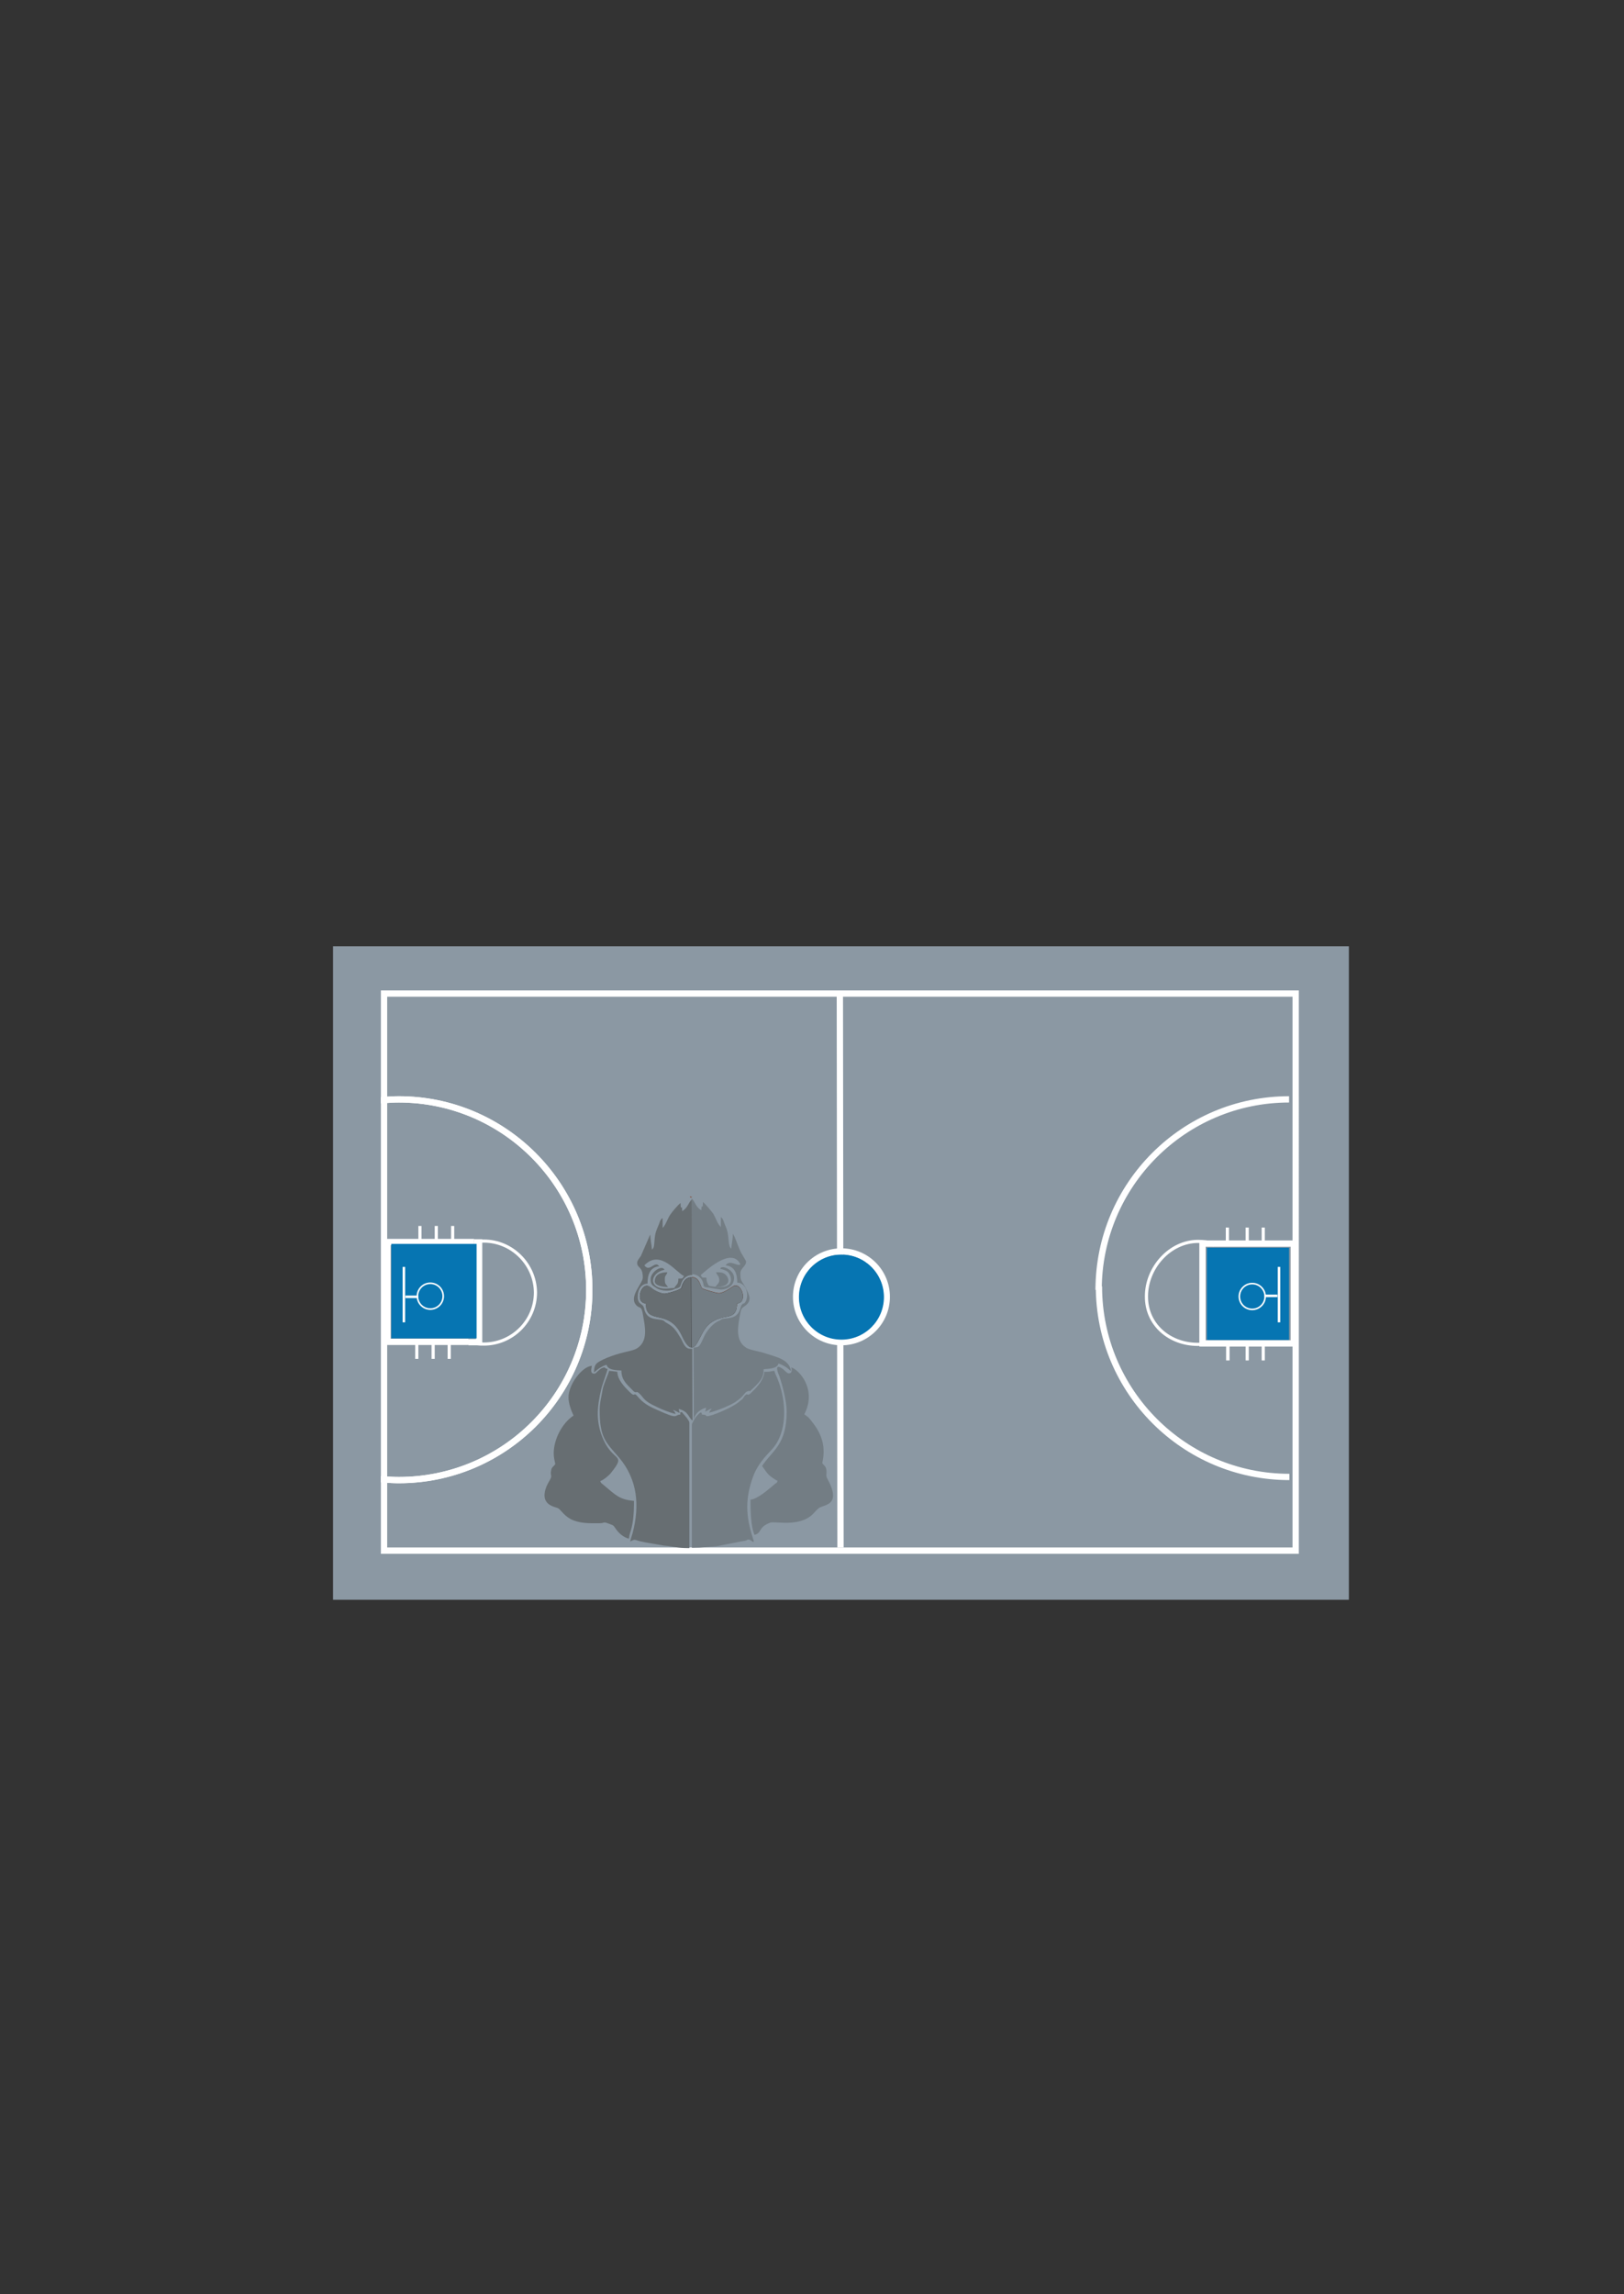 <?xml version="1.0" encoding="utf-8"?>
<!-- Generator: Adobe Illustrator 17.0.0, SVG Export Plug-In . SVG Version: 6.00 Build 0)  -->
<!DOCTYPE svg PUBLIC "-//W3C//DTD SVG 1.1//EN" "http://www.w3.org/Graphics/SVG/1.1/DTD/svg11.dtd">
<svg version="1.1" xmlns="http://www.w3.org/2000/svg" xmlns:xlink="http://www.w3.org/1999/xlink" x="0px" y="0px" width="515.9px"
	 height="728.5px" viewBox="0 0 515.9 728.5" enable-background="new 0 0 515.9 728.5" xml:space="preserve">
<rect x="0" y="0" width="515.9" height="728.5" fill="#333333" stroke="none"/>
<g id="Layer_1">
	<circle fill="none" stroke="#FFFFFF" stroke-miterlimit="10" cx="389.5" cy="408.1" r="6.1"/>
	<rect x="129" y="397.4" fill="#FFFFFF" width="1.5" height="22.7"/>
	<rect x="130.3" y="408.6" fill="#FFFFFF" width="10" height="1.6"/>
	<circle fill="none" stroke="#FFFFFF" stroke-miterlimit="10" cx="146.4" cy="409.5" r="6.1"/>
	<rect x="391.8" y="359" display="none" fill="#FFFFFF" width="1.5" height="22"/>
	<rect x="395.7" y="407.3" fill="#FFFFFF" width="10" height="1.6"/>
	<rect x="105.8" y="300.5" fill="#8B98A3" width="322.7" height="207.5"/>
	<rect x="383.4" y="396.2" fill="#0675B2" width="26.1" height="29.3"/>
	<line fill="none" stroke="#FFFFFF" stroke-width="2" stroke-miterlimit="10" x1="266.8" y1="315.5" x2="267" y2="491.4"/>
	<path fill="none" stroke="#FFFFFF" stroke-width="2" stroke-miterlimit="10" d="M139.8,365.6"/>
	<path fill="none" stroke="#FFFFFF" stroke-width="2" stroke-miterlimit="10" d="M121.6,365.6"/>
	<g>
		<path fill="none" stroke="#FFFFFF" stroke-width="2" stroke-miterlimit="10" d="M122,315.5v33.8c1.5-0.1,3.1-0.2,4.7-0.2
			c33.4,0,60.5,27.1,60.5,60.5S160.1,470,126.7,470c-1.6,0-3.1-0.1-4.7-0.2v22.6h289.6V315.5H122z"/>
		<path fill="none" stroke="#FFFFFF" stroke-width="2" stroke-miterlimit="10" d="M187.2,409.6c0-33.4-27.1-60.5-60.5-60.5
			c-1.6,0-3.1,0.1-4.7,0.2v120.5c1.5,0.1,3.1,0.2,4.7,0.2C160.1,470,187.2,443,187.2,409.6z"/>
	</g>
	<g>
		<g>
			<path fill="none" stroke="#FFFFFF" stroke-width="2" stroke-miterlimit="10" d="M349.1,408.5c0,33.4,27.1,60.5,60.5,60.5"/>
		</g>
	</g>
	<g>
		<g>
			<path fill="none" stroke="#FFFFFF" stroke-width="2" stroke-miterlimit="10" d="M409.5,349.1c-33.4,0-60.5,27.1-60.5,60.5"/>
		</g>
	</g>
	<circle fill="none" stroke="#FFFFFF" stroke-width="2" stroke-miterlimit="10" cx="267.3" cy="411.8" r="14.4"/>
	<g>
		<path fill="none" stroke="#FFFFFF" stroke-width="2" stroke-miterlimit="10" d="M150.6,394.4h-27.5v31.7h25.7"/>
		<path fill="none" stroke="#FFFFFF" stroke-width="2" stroke-miterlimit="10" d="M137.3,410.5"/>
		<path fill="none" stroke="#FFFFFF" stroke-miterlimit="10" d="M153.7,394.1c-1,0-2,0.1-3,0.3h1.6v31.7h-3.4
			c1.5,0.5,3.2,0.7,4.8,0.7c9,0,16.4-7.3,16.4-16.4C170,401.5,162.7,394.1,153.7,394.1z"/>
		<path fill="none" stroke="#FFFFFF" stroke-width="2" stroke-miterlimit="10" d="M137.3,410.5"/>
		<path fill="none" stroke="#FFFFFF" stroke-width="2" stroke-miterlimit="10" d="M148.8,426.2h3.4v-31.7h-1.6"/>
	</g>
	<g>
		<path fill="none" stroke="#FFFFFF" stroke-width="2" stroke-miterlimit="10" d="M383.5,426.6H411v-31.7h-25.7"/>
		<path fill="none" stroke="#FFFFFF" stroke-width="2" stroke-miterlimit="10" d="M396.9,410.5"/>
		<path fill="none" stroke="#FFFFFF" stroke-miterlimit="10" d="M380.5,426.9c1,0,2-0.1,3-0.3H382v-31.7h3.4
			c-1.5-0.5-3.2-0.7-4.8-0.7c-9,0-16.4,8.4-16.4,17.4C364.1,420.6,371.5,426.9,380.5,426.9z"/>
		<path fill="none" stroke="#FFFFFF" stroke-width="2" stroke-miterlimit="10" d="M396.9,410.5"/>
		<path fill="none" stroke="#FFFFFF" stroke-width="2" stroke-miterlimit="10" d="M385.4,394.9H382v31.7h1.6"/>
	</g>
	<rect x="143.3" y="389.3" fill="#FFFFFF" width="1" height="5.7"/>
	<rect x="138.1" y="389.3" fill="#FFFFFF" width="1" height="5.7"/>
	<rect x="132.9" y="389.3" fill="#FFFFFF" width="1" height="5.7"/>
	<rect x="124.3" y="395" fill="#0675B2" width="27.1" height="30"/>
	<rect x="142.2" y="426.8" fill="#FFFFFF" width="1" height="4.7"/>
	<rect x="137.1" y="426.8" fill="#FFFFFF" width="1" height="4.7"/>
	<rect x="131.9" y="426.8" fill="#FFFFFF" width="1" height="4.7"/>
	<rect x="400.8" y="389.8" fill="#FFFFFF" width="1" height="5.2"/>
	<rect x="395.7" y="389.8" fill="#FFFFFF" width="1" height="5.2"/>
	<rect x="389.4" y="389.8" fill="#FFFFFF" width="1" height="5.2"/>
	<rect x="400.8" y="426.8" fill="#FFFFFF" width="1" height="5.2"/>
	<rect x="395.7" y="426.8" fill="#FFFFFF" width="1" height="5.2"/>
	<rect x="389.5" y="426.8" fill="#FFFFFF" width="1.1" height="5.2"/>
	<rect x="127.9" y="402.3" fill="#FFFFFF" width="0.8" height="17.6"/>
	<rect x="128.8" y="411.4" fill="#FFFFFF" width="4.1" height="0.8"/>
	<circle fill="none" stroke="#FFFFFF" stroke-width="0.5" stroke-miterlimit="10" cx="136.7" cy="411.6" r="4.1"/>
	<rect x="405.9" y="402.3" fill="#FFFFFF" width="0.8" height="17.6"/>
	<rect x="401.7" y="411.1" fill="#FFFFFF" width="4.1" height="0.8"/>
	<circle fill="none" stroke="#FFFFFF" stroke-width="0.5" stroke-miterlimit="10" cx="397.8" cy="411.7" r="4.1"/>
	<circle fill="#0675B2" cx="267.3" cy="411.9" r="13.5"/>
	<path fill="none" d="M219.8,427.8L219.8,427.8L219.8,427.8L219.8,427.8C219.8,427.8,219.9,427.8,219.8,427.8L219.8,427.8
		L219.8,427.8L219.8,427.8L219.8,427.8L219.8,427.8L219.8,427.8L219.8,427.8 M219.9,427.8L219.9,427.8L219.9,427.8L219.9,427.8
		L219.9,427.8L219.9,427.8L219.9,427.8L219.9,427.8L219.9,427.8L219.9,427.8L219.9,427.8L219.9,427.8L219.9,427.8L219.9,427.8
		L219.9,427.8L219.9,427.8L219.9,427.8L219.9,427.8L219.9,427.8 M220,427.8L220,427.8L220,427.8L220,427.8L220,427.8L220,427.8
		L220,427.8L220,427.8L220,427.8L220,427.8L220,427.8L220,427.8L220,427.8L220,427.8 M220.1,427.8L220.1,427.8L220.1,427.8
		L220.1,427.8L220.1,427.8L220.1,427.8 M220.2,427.8L220.2,427.8L220.2,427.8L220.2,427.8L220.2,427.8L220.2,427.8L220.2,427.8
		L220.2,427.8L220.2,427.8 M220.2,427.8L220.2,427.8L220.2,427.8L220.2,427.8L220.2,427.8L220.2,427.8L220.2,427.8L220.2,427.8
		L220.2,427.8L220.2,427.8L220.2,427.8L220.2,427.8L220.2,427.8L220.2,427.8L220.2,427.8L220.2,427.8 M220.3,427.7L220.3,427.7
		L220.3,427.7L220.3,427.7L220.3,427.7L220.3,427.7 M220.5,427.6L220.5,427.6L220.5,427.6L220.5,427.6L220.5,427.6L220.5,427.6
		 M220.6,427.6L220.6,427.6L220.6,427.6L220.6,427.6L220.6,427.6L220.6,427.6L220.6,427.6 M220.7,427.5L220.7,427.5L220.7,427.5
		L220.7,427.5 M220.8,427.4L220.8,427.4L220.8,427.4L220.8,427.4L220.8,427.4L220.8,427.4L220.8,427.4 M220.9,427.3L220.9,427.3
		L220.9,427.3L220.9,427.3 M221,427.2L221,427.2L221,427.2L221,427.2L221,427.2 M221.1,427L221.1,427L221.1,427L221.1,427L221.1,427
		 M221.2,426.9L221.2,426.9L221.2,426.9 M221.3,426.7L221.3,426.7L221.3,426.7L221.3,426.7L221.3,426.7L221.3,426.7 M221.4,426.5
		L221.4,426.5L221.4,426.5 M221.5,426.4c2.2-3.9,2.8-7.2,9.5-8.3c2.3-0.4,3.1-1.6,3.1-4.2c3.5-0.1,1.6-6.6-1-5.5
		c-0.3,0.1-3.1,2.3-4.7,2.3c-0.9,0-4.8-1.2-5.3-1.5l0,0h0l0,0c0,0,0,0,0,0l0,0l0,0c0,0,0,0,0,0l0,0l0,0c0,0,0,0,0,0l0,0l0,0l0,0l0,0
		c0,0,0,0,0-0.1l0,0h0l0,0l0,0l0,0l0,0l0,0c0,0,0,0,0,0l0,0l0,0l0,0l0,0l0,0l0,0l0,0l0,0l0,0c0,0,0,0,0-0.1l0,0l0,0l0,0l0,0l0,0l0,0
		l0,0l0,0l0,0l0,0l0,0c0,0,0,0,0,0l0,0l0,0l0,0l0,0v0l0,0l0,0l0,0l0,0l0,0l0,0l0,0l0,0l0,0l0,0l0,0v0l0,0l0,0l0,0l0,0v0l0,0l0,0l0,0
		l0,0l0,0l0,0l0,0c0,0,0,0,0-0.1l0,0l0-0.1l0,0l0,0 M219.9,427.8L219.9,427.8L219.9,427.8L219.9,427.8 M219.9,427.8L219.9,427.8
		 M222.7,408.5L222.7,408.5L222.7,408.5L222.7,408.5L222.7,408.5L222.7,408.5L222.7,408.5L222.7,408.5L222.7,408.5L222.7,408.5
		L222.7,408.5L222.7,408.5L222.7,408.5L222.7,408.5L222.7,408.5L222.7,408.5L222.7,408.5L222.7,408.5L222.7,408.5L222.7,408.5
		L222.7,408.5L222.7,408.5L222.7,408.5L222.7,408.5L222.7,408.5L222.7,408.5L222.7,408.5L222.7,408.5L222.7,408.5L222.7,408.5
		L222.7,408.5L222.7,408.5L222.7,408.5l0-0.1l0,0l0,0l0,0l0,0l0,0l0,0h0v0l0,0l0,0l0,0l0,0l0,0l0,0l0,0l0,0v0l0,0l0,0l0-0.1l0,0
		l0-0.1v0l0,0l0-0.1l0,0l0-0.1v0l0,0l0,0v0l0-0.1l-0.1-0.1l0,0c-0.3-0.8-0.8-1.7-1.9-2h0c-0.1,0-0.1,0-0.2-0.1l0,0
		c-0.1,0-0.2,0-0.3-0.1h0c-0.1,0-0.1,0-0.2,0v22.2l0,0 M223,409L223,409L223,409L223,409L223,409L223,409C223,409,223,409,223,409
		L223,409L223,409L223,409L223,409L223,409 M222.8,408.6L222.8,408.6L222.8,408.6l-0.1-0.1l0,0"/>
	<path fill="#814732" d="M219.8,427.8c0.5,0,1.1-0.4,1.7-1.5c2.2-3.9,2.8-7.2,9.5-8.3c2.3-0.4,3.1-1.6,3.1-4.2
		c3.5-0.1,1.6-6.6-1-5.5c-0.3,0.1-3.1,2.3-4.7,2.3c-0.9,0-4.8-1.2-5.3-1.5c-0.7-0.6-0.7-3.5-3.3-3.6V427.8z"/>
	<path fill="#737D84" d="M243.6,435.6h-0.8c-0.1,2.1-1.7,4.1-2.8,5.3l-1.6,1.6c-1.3,1-0.7-0.4-1.8,0.7c-0.5,0.6-0.3,0.6-0.9,1.2
		c-0.4,0.3-0.6,0.4-1,0.8c-2.2,1.8-8.5,4.5-10.1,4.5c-0.5,0,0.1-0.5-1.6-0.5c-0.1-1.1-0.6-0.8-1.8,0.6c-0.3,0.3-1.4,2.2-1.4,2.5
		v39.2c3.8,0,4.6-0.3,7.9-0.5l8.1-1.6c0.7-0.1,0.4,0,1.1-0.2c1.1-0.3-0.2-0.3,1-0.3c0.8,0,2.2,2.1,1.2-0.7
		c-2.2-6.8-2.4-12.4,0.1-19.2c0.8-2.3,2.2-4.4,3.7-6.2c1.6-1.9,3-2.9,4.3-5.4c2.9-5.7,2.2-13.5-0.1-19.3c-0.4-1.1-0.8-1.6-1.1-2.8
		C244.8,435.4,244.9,435.6,243.6,435.6z"/>
	<path fill="#676E72" d="M190.5,447.7c0,8.9,1.9,10.2,6.2,15.2c5.9,7,6.5,15.3,4.3,23.8c-0.3,1.1-0.6,1.8-0.8,2.8
		c1.7-0.9,1.4-0.5,3-0.1c0.9,0.2,1.1,0.2,1.9,0.4l5.8,1c3.5,0.3,3.9,0.8,8.1,0.8v-39.8c0-0.8-1.9-2.8-2.4-3.4
		c-0.8,0.3-0.4-0.6-0.5,0.8c-2.2,0.1-0.1,1.8-7.6-1.6c-2.7-1.2-4.2-2.1-6-4.2c-1.3-1.6-0.6,0.5-2.4-1.3c-1.6-1.6-3.9-3.8-4-6.5
		l-2.6-0.3c-0.3,1.2-1.3,3.1-2,5.6C191.2,442.9,190.5,445.4,190.5,447.7z"/>
	<path fill="#676E72" d="M180.6,443.7c0,2,0.9,4.4,1.6,5.8c-3.6,2.4-6.3,7.5-6.3,12c0,1.4,0.3,2.3,0.5,3.4c-0.5,0.8-1.1,0.9-1.3,1.9
		c-0.5,2.3,0.8,1.2-0.9,4c-0.2,0.4-0.4,0.8-0.6,1.2c-2.4,6.2,2.9,6.4,3.8,7c0.9,0.6,2,2.7,4.8,3.8c2.7,1,5.1,0.9,8.1,0.9
		c1.9,0,1.2-0.6,3,0.1c1.4,0.6,1.4,0.3,2.2,1.5c0.9,1.4,2.5,2.9,4.3,3.3c0.2-2.6,1.6-3,1.6-12c-4.5-0.4-5.7-1.7-9.6-5
		c-0.5-0.5-0.9-0.5-1.1-1.3c1-0.3,2.8-1.8,3.4-2.6c4.9-6.1,0.9-3.4-2.3-10.3c-2.6-5.7-2.2-10.4-0.8-16.3c0.5-2,1.9-5.5,2-6.4
		c-0.8-0.2-0.4-0.1-1-0.5c-1.1,0.2-1.5,0.7-2.3,1.4c-0.4,0.4-0.5,0.6-1.1,0.6c-1.3-0.2-0.6-1.9-0.6-2.5
		C184.8,434,180.6,439.7,180.6,443.7z"/>
	<path fill="#737D84" d="M249.9,448.2c0,10.7-4.6,12.4-7.8,17.3c0.6,0.8,1.3,2,2,2.7c0.6,0.6,2.2,1.8,2.9,2c-0.2,0.8-0.3,0.6-0.8,1
		c-1.9,1.6-5.6,4.9-7.8,5c0,3.2,0.1,8.7,1.3,11.2c2.5-0.7,1-2.4,5-3.9c1.2-0.4,6.3,0.8,10.5-0.8c2.9-1.1,3.6-2.8,4.9-3.8
		c1.6-1.2,7.4-0.7,2.8-9.2c-0.7-1.2-0.2-1.6-0.4-3c-0.2-1.2-0.7-1.2-1.3-2.1c1.2-5.2-0.1-9.2-3.3-13.2c-1.1-1.4-1-1.3-2.4-2.3
		c4.1-7.8-1.6-14.2-4.2-14.9c0.3,0.6,0.4,1.8-0.6,1.9c-0.6,0.1-1.3-0.8-1.9-1.3c-3.5-2.6-1.2,2.2-1.2,2.2
		C248.5,439.8,249.9,444.8,249.9,448.2z"/>
	<path fill="#814732" d="M219.3,380.2c0.3,0.3,0.9-0.4,0.3-0.1C219.6,380,218.9,379.7,219.3,380.2z"/>
	<path fill="#814732" d="M265.1,473.5C265.1,473.6,265.1,473.4,265.1,473.5L265.1,473.5C265.1,473.5,265.1,473.5,265.1,473.5z"/>
	<path fill="#814732" d="M207,391.7L207,391.7C207.1,391.6,207,391.7,207,391.7z"/>
	<path fill="#814732" d="M210.9,387L210.9,387C211,386.9,210.9,386.9,210.9,387z"/>
	<path fill="#814732" d="M228.2,387.5L228.2,387.5C228.3,387.4,228.2,387.5,228.2,387.5z"/>
	<path fill="#814732" d="M231.9,391.7L231.9,391.7C231.9,391.6,231.8,391.7,231.9,391.7z"/>
	<path fill="#814732" d="M227.9,387L227.9,387C228,386.9,227.9,386.9,227.9,387z"/>
	<path fill="#814732" d="M210.7,387.5L210.7,387.5C210.7,387.4,210.6,387.5,210.7,387.5z"/>
	<path fill="#814732" d="M265.1,475.6L265.1,475.6C265.1,475.6,265.1,475.6,265.1,475.6z"/>
	<path fill="#383838" d="M205.2,413.9c0,7.1,7.1,1.4,11.3,9.9c0.6,1.1,2.7,6.7,5,2.6c2.2-3.9,2.8-7.2,9.5-8.3
		c2.3-0.4,3.1-1.6,3.1-4.2c3.5-0.1,1.6-6.6-1-5.5c-0.3,0.1-3.1,2.3-4.7,2.3c-0.9,0-4.8-1.2-5.3-1.5c-0.7-0.6-0.7-3.5-3.4-3.6
		c-2.6-0.1-3.1,3-3.3,3.4c-0.5,0.7-4.6,1.8-5.3,1.8c-1,0-2.9-0.8-3.8-1.5c-0.4-0.3-0.7-0.6-1.1-0.8
		C203.6,407,201.6,413.8,205.2,413.9z"/>
	<path fill="none" d="M219.9,427.8L219.9,427.8L219.9,427.8L219.9,427.8L219.9,427.8L219.9,427.8L219.9,427.8L219.9,427.8
		L219.9,427.8 M219.9,427.8L219.9,427.8L219.9,427.8L219.9,427.8L219.9,427.8L219.9,427.8L219.9,427.8L219.9,427.8L219.9,427.8
		L219.9,427.8L219.9,427.8L219.9,427.8L219.9,427.8L219.9,427.8L219.9,427.8L219.9,427.8L219.9,427.8L219.9,427.8L219.9,427.8
		 M220,427.8L220,427.8L220,427.8L220,427.8L220,427.8L220,427.8L220,427.8L220,427.8L220,427.8L220,427.8L220,427.8L220,427.8
		L220,427.8L220,427.8 M220.1,427.8L220.1,427.8L220.1,427.8L220.1,427.8L220.1,427.8L220.1,427.8 M220.2,427.8L220.2,427.8
		L220.2,427.8L220.2,427.8L220.2,427.8L220.2,427.8L220.2,427.8L220.2,427.8L220.2,427.8 M220.2,427.8L220.2,427.8L220.2,427.8
		L220.2,427.8L220.2,427.8L220.2,427.8L220.2,427.8L220.2,427.8L220.2,427.8L220.2,427.8L220.2,427.8L220.2,427.8L220.2,427.8
		L220.2,427.8L220.2,427.8L220.2,427.8 M220.3,427.7L220.3,427.7L220.3,427.7L220.3,427.7L220.3,427.7L220.3,427.7 M220.5,427.6
		L220.5,427.6L220.5,427.6L220.5,427.6L220.5,427.6L220.5,427.6 M220.6,427.6L220.6,427.6L220.6,427.6L220.6,427.6L220.6,427.6
		L220.6,427.6L220.6,427.6 M220.7,427.5L220.7,427.5L220.7,427.5L220.7,427.5 M220.8,427.4L220.8,427.4L220.8,427.4L220.8,427.4
		L220.8,427.4L220.8,427.4L220.8,427.4 M220.9,427.3L220.9,427.3L220.9,427.3L220.9,427.3 M221,427.2L221,427.2L221,427.2L221,427.2
		L221,427.2 M221.1,427L221.1,427L221.1,427L221.1,427L221.1,427 M221.2,426.9L221.2,426.9L221.2,426.9 M221.3,426.7L221.3,426.7
		L221.3,426.7L221.3,426.7L221.3,426.7L221.3,426.7 M221.4,426.5L221.4,426.5L221.4,426.5 M221.5,426.4c2.2-3.9,2.8-7.2,9.5-8.3
		c2.3-0.4,3.1-1.6,3.1-4.2c3.5-0.1,1.6-6.6-1-5.5c-0.3,0.1-3.1,2.3-4.7,2.3c-0.9,0-4.8-1.2-5.3-1.5l0,0h0l0,0c0,0,0,0,0,0l0,0l0,0
		c0,0,0,0,0,0l0,0l0,0c0,0,0,0,0,0l0,0l0,0l0,0l0,0c0,0,0,0,0-0.1l0,0h0l0,0l0,0l0,0l0,0l0,0c0,0,0,0,0,0l0,0l0,0l0,0l0,0l0,0l0,0
		l0,0l0,0l0,0c0,0,0,0,0-0.1l0,0l0,0l0,0l0,0l0,0l0,0l0,0l0,0l0,0l0,0l0,0c0,0,0,0,0,0l0,0l0,0l0,0l0,0v0l0,0l0,0l0,0l0,0l0,0l0,0
		l0,0l0,0l0,0l0,0l0,0v0l0,0l0,0l0,0l0,0v0l0,0l0,0l0,0l0,0l0,0l0,0l0,0c0,0,0,0,0-0.1l0,0l0-0.1l0,0l0,0 M219.9,427.8L219.9,427.8
		L219.9,427.8L219.9,427.8 M219.9,427.8L219.9,427.8 M222.7,408.5L222.7,408.5L222.7,408.5L222.7,408.5L222.7,408.5L222.7,408.5
		L222.7,408.5L222.7,408.5L222.7,408.5L222.7,408.5L222.7,408.5L222.7,408.5L222.7,408.5L222.7,408.5L222.7,408.5L222.7,408.5
		L222.7,408.5L222.7,408.5L222.7,408.5L222.7,408.5L222.7,408.5L222.7,408.5L222.7,408.5L222.7,408.5L222.7,408.5L222.7,408.5
		L222.7,408.5L222.7,408.5L222.7,408.5L222.7,408.5L222.7,408.5L222.7,408.5L222.7,408.5l0-0.1l0,0l0,0l0,0l0,0l0,0l0,0h0v0l0,0l0,0
		l0,0l0,0l0,0l0,0l0,0l0,0v0l0,0l0,0l0-0.1l0,0l0-0.1v0l0,0l0-0.1l0,0l0-0.1v0l0,0l0,0v0l0-0.1l-0.1-0.1l0,0c-0.3-0.8-0.8-1.7-1.9-2
		h0c-0.1,0-0.1,0-0.2-0.1l0,0c-0.1,0-0.2,0-0.3-0.1h0c0,0-0.1,0-0.1,0 M223,409L223,409L223,409L223,409L223,409L223,409
		C223,409,223,409,223,409L223,409L223,409L223,409L223,409L223,409 M222.8,408.6L222.8,408.6L222.8,408.6l-0.1-0.1l0,0"/>
	<path fill="#2B2A29" fill-opacity="0.11" d="M219.9,380C219.9,380,219.9,380,219.9,380L219.9,380z"/>
	<path fill="#2B2A29" fill-opacity="0.11" d="M265.1,473.5C265.1,473.6,265.1,473.4,265.1,473.5L265.1,473.5
		C265.1,473.5,265.1,473.5,265.1,473.5z"/>
	<path fill="#2B2A29" fill-opacity="0.11" d="M228.2,387.5L228.2,387.5C228.3,387.4,228.2,387.5,228.2,387.5z"/>
	<path fill="#2B2A29" fill-opacity="0.11" d="M231.9,391.7L231.9,391.7C231.9,391.6,231.8,391.7,231.9,391.7z"/>
	<path fill="#2B2A29" fill-opacity="0.11" d="M227.9,387L227.9,387C228,386.9,227.9,386.9,227.9,387z"/>
	<path fill="#2B2A29" fill-opacity="0.11" d="M265.1,475.6L265.1,475.6C265.1,475.6,265.1,475.6,265.1,475.6z"/>
	<g>
		<path fill="none" d="M216.6,406.7c-1.1,1.9-0.1,2-2.5,2.6c-1.1,0.6-4.2,0.9-6.1-0.5c-1.3-0.9-1.5-1.2-1.5-2.7
			c0-2.1,3.5-4.6,4.4-2.9c-4.6,1.1-5.3,6,0.5,6c0.3,0.1,1.9-0.2,2.6-0.2c0.7-1.3,1.3-1,1.3-3c1.4,0,1.3,0.1,1.8-0.8
			c-2.3-0.9-7.5-8.7-12.6-3.4c1.7,2.3,3.3-1.7,4.7,0.3c-3,0.3-3.7,3-3.7,5.5c-2.2,0.1-3.1,2-3.1,4.2c0,2.5,1.4,2,1.9,3.3
			c0.2,0.5,0.1,0.4,0.2,0.8c1.2,4.1,5.5,2.3,6.6,3.9c2.1,1.2,2.9,1.8,4.3,4.1l0.8,1.3c0.8,1.6,1.2,3.1,2.9,3.1c0.2,0,0.3,0,0.4,0
			l0-0.4c-1.6-0.1-2.8-3.3-3.2-4.1c-4.3-8.5-11.3-2.7-11.3-9.9c-3.6-0.1-1.5-6.9,1.2-5.4c0.4,0.2,0.6,0.5,1.1,0.8
			c0.9,0.6,2.8,1.5,3.8,1.5c0.7,0,4.8-1.1,5.3-1.8c0.2-0.3,0.7-3.4,3.2-3.4l0-0.7c0,0,0,0-0.1,0
			C218.2,404.9,217.1,405.8,216.6,406.7z M212.2,408.7c-1.5,0-4.2-0.4-4.2-1.8c0-2.3,1.9-2.9,3.9-2.9c-0.3,1-0.8,0.8-0.8,2.1
			C211.2,408,211.5,407.6,212.2,408.7z"/>
		<path fill="none" d="M219.8,405.6c2.7,0.1,2.7,3,3.4,3.6c0.4,0.4,4.4,1.5,5.3,1.5c1.7,0,4.5-2.2,4.7-2.3c2.6-1.2,4.6,5.4,1,5.5
			c0,2.6-0.8,3.8-3.1,4.2c-6.7,1-7.3,4.4-9.5,8.3c-0.6,1.1-1.2,1.5-1.8,1.5l0,0.4c2-0.1,2-0.7,3.3-3.3c0.1-0.2,2-4.2,5.1-5.3
			c1.3-1.4,5.3,0.5,6.5-3.9c0.7-2.4,1-0.8,1.8-2.4c0.9-2,0.1-5.6-2.8-5.7c0-2.5-0.6-5.2-3.7-5.5c1.4-1.9,3.8,0.6,4.7-0.3
			c-2.6-5.5-10.1,1.3-12.6,3.4c0.6,0.9,0.4,0.8,1.8,0.8c0,1.4,0.4,1.8,0.8,2.6c9.5,1.9,6.9-3.7,6-4.4c-0.5-0.4-1.7-0.8-2.4-1
			c0.3-1.5,4.4,0.2,4.4,2.9c0,2.6-2.5,3.7-4.2,3.7c-1.5-0.2-2.7-0.4-3.6-0.6l0,0c-1-0.2-1.4-0.3-1.7-0.4c-0.1,0-0.1-0.1-0.1-0.1
			c-0.2-0.3-0.1-0.8-0.7-2.1c-0.6-1-1.7-1.7-3.1-1.7l0,0.7C219.7,405.6,219.7,405.6,219.8,405.6z M230.2,404.6
			c1.3,0.9,2.6,4.1-3.1,4.1c0.4-0.6,1.3-1.2,1.3-2.1c0-1.5-0.8-1.5-1-2.6C228.7,404,229.4,404,230.2,404.6z"/>
		<path fill="#737D84" d="M228.5,406.6c0,0.9-0.9,1.5-1.3,2.1c5.7,0,4.3-3.2,3.1-4.1c-0.8-0.6-1.5-0.6-2.8-0.6
			C227.7,405,228.5,405.1,228.5,406.6z"/>
		<path fill="#737D84" d="M221.5,426.4c2.2-3.9,2.8-7.2,9.5-8.3c2.3-0.4,3.1-1.6,3.1-4.2c3.5-0.1,1.6-6.6-1-5.5
			c-0.3,0.1-3.1,2.3-4.7,2.3c-0.9,0-4.8-1.2-5.3-1.5c-0.7-0.6-0.7-3.5-3.4-3.6c0,0-0.1,0-0.1,0l0.1,22.2
			C220.3,427.9,220.9,427.5,221.5,426.4z"/>
		<path fill="#676E72" d="M216.5,409c-0.5,0.7-4.6,1.8-5.3,1.8c-1,0-2.9-0.8-3.8-1.5c-0.4-0.3-0.7-0.6-1.1-0.8
			c-2.7-1.5-4.7,5.3-1.2,5.4c0,7.1,7.1,1.4,11.3,9.9c0.4,0.8,1.7,4,3.2,4.1l-0.1-22.2C217.2,405.6,216.7,408.6,216.5,409z"/>
		<path fill="#676E72" d="M208,406.9c0,1.4,2.7,1.8,4.2,1.8c-0.7-1.1-1-0.7-1-2.6c0-1.2,0.5-1,0.8-2.1C210,404,208,404.6,208,406.9z
			"/>
		<path fill="#676E72" d="M219.3,428.3c-1.6,0-2.1-1.5-2.9-3.1l-0.8-1.3c-1.4-2.3-2.2-2.9-4.3-4.1c-1.1-1.6-5.4,0.3-6.6-3.9
			c-0.1-0.5,0-0.3-0.2-0.8c-0.5-1.3-1.9-0.8-1.9-3.3c0-2.2,1-4.1,3.1-4.2c0-2.5,0.6-5.2,3.7-5.5c-1.4-2-3,2.1-4.7-0.3
			c5.1-5.3,10.3,2.5,12.6,3.4c-0.6,0.9-0.4,0.8-1.8,0.8c0,2-0.6,1.7-1.3,3c-0.7,0-2.2,0.2-2.6,0.2c-5.8,0-5.1-5-0.5-6
			c-0.9-1.7-4.4,0.8-4.4,2.9c0,1.5,0.2,1.9,1.5,2.7c1.9,1.4,5.1,1.2,6.1,0.5c2.4-0.6,1.5-0.7,2.5-2.6c0.6-1,1.6-1.8,3-1.8
			c0,0,0,0,0.1,0l-0.1-24c-1.1,0.8-1.2,2.6-3.1,3.7c0-2.8-0.5,0.5-0.5-2.6c-0.8,0.6-2.6,2.7-3.2,3.6c-0.9,1.2-1.6,3.6-2.5,4.3v-3.1
			c-0.8,0.5-0.8,1-1.2,2c-0.9,2.2-1.2,2.6-1.4,5.4c-0.1,1.2-0.1,2.1-0.8,2.6c-0.1-1.6-0.5-2.9-0.5-4.7c-0.2,0.2-0.1,0.1-0.3,0.5
			l-2.7,6.2c-0.4,0.6-1.2,1.5-1.2,2.2c0,1.8,1.8,1,1.8,4.7c0,1.8-4.3,5.8-2.3,8.5c1.3,1.7,1.9,0,2.4,3.6c0.6,3.5,1.7,8.1-2,10.4
			c-1.1,0.7-3.9,1.1-5.5,1.6c-1.7,0.5-3.5,1.1-5.2,1.9c-1.9,1-2.9,1.3-2.9,4.1c0.7-0.5,1-0.9,1.8-1.4c0.7-0.4,1.3-0.8,2.2-1
			c0.4,1.6,2.7,1.7,4.7,1.8c0,2.9,1.5,4.2,3.5,6.2c0.1,0.1,0.5,0.5,0.5,0.5c1,0.6,0.6-0.4,1.7,0.6c1.6,1.5,1.2,2.3,5.6,4.3
			c1.6,0.8,4.2,1.8,5.9,2.2c-0.3-1-0.3-0.5-0.8-1.3c0.6,0.2,1.5,0.7,2.1,1c-0.1-0.6-0.2-0.6-0.3-1.3c3.2,0.8,3,2.7,4.4,3.7
			l-0.1-22.8C219.6,428.3,219.5,428.3,219.3,428.3z"/>
		<path fill="#737D84" d="M242.6,429.6c-1.5-0.5-4.4-0.9-5.5-1.6c-3.8-2.3-2.6-7.4-1.9-11.1c0.3-1.4,0.4-1.4,1.3-2.1
			c2.5-1.6,1.6-3.5,0.4-5.8c-1.3-2.5-1.7-2-1.7-4.6c0-1.7,1.8-2.3,1.8-3.7c0-0.6-1.4-2.2-2.2-4.3c-0.4-0.9-1.4-3.9-2-4.6
			c0,1.8-0.4,3.1-0.5,4.7c-1-0.7-0.7-3-1.2-5.3c-0.3-1.2-0.5-1.5-0.9-2.5c-0.4-1-0.4-1.6-1.2-2.2v3.1c-1-0.7-1.7-3.1-2.5-4.3
			c-0.7-0.9-2.4-3-3.2-3.6c0,3.1-0.5-0.1-0.5,2.6c-1.9-1-2-2.9-3.1-3.7l0.1,24c1.3,0,2.4,0.7,3.1,1.7c0.7,1.2,0.5,1.7,0.7,2.1
			c0,0,0,0.1,0.1,0.1c0.2,0.2,0.6,0.3,1.7,0.4l0,0c0.9,0.2,2.1,0.4,3.6,0.6c1.7,0,4.2-1,4.2-3.7c0-2.7-4.2-4.3-4.4-2.9
			c0.8,0.2,1.9,0.5,2.4,1c0.9,0.7,3.5,6.3-6,4.4c-0.4-0.7-0.8-1.2-0.8-2.6c-1.5,0-1.3,0.1-1.8-0.8c2.4-2.1,10-8.9,12.6-3.4
			c-0.9,0.8-3.3-1.7-4.7,0.3c3.1,0.3,3.7,3,3.7,5.5c2.9,0.1,3.7,3.7,2.8,5.7c-0.7,1.7-1.1,0.1-1.8,2.4c-1.2,4.4-5.2,2.5-6.5,3.9
			c-3.1,1.1-5.1,5.1-5.1,5.3c-1.3,2.7-1.3,3.3-3.3,3.3l0.1,22.8c0.4-1.9,2.1-3.2,3.9-3.7c-0.1,0.7-0.1,0.7-0.3,1.3
			c0.6-0.3,1.5-0.9,2.1-1c-0.5,0.8-0.5,0.3-0.8,1.3c2.1-0.5,6.5-2.2,8.3-3.4c3.2-2.1,2.7-3.2,4.2-3.5c0.9-0.2-0.5,1,2.1-1.5
			c1.7-1.7,2.7-2.9,2.7-5.4c1.9-0.2,4.3-0.2,4.7-1.8c0.8,0.2,1.5,0.6,2.2,1c0.8,0.5,1.1,0.9,1.8,1.4
			C250.7,431.7,247,431,242.6,429.6z"/>
	</g>
</g>
<g id="Layer_5">
</g>
<g id="Layer_3" display="none">
</g>
<g id="Layer_4" display="none">
</g>
<g id="Layer_2" display="none">
</g>
</svg>
